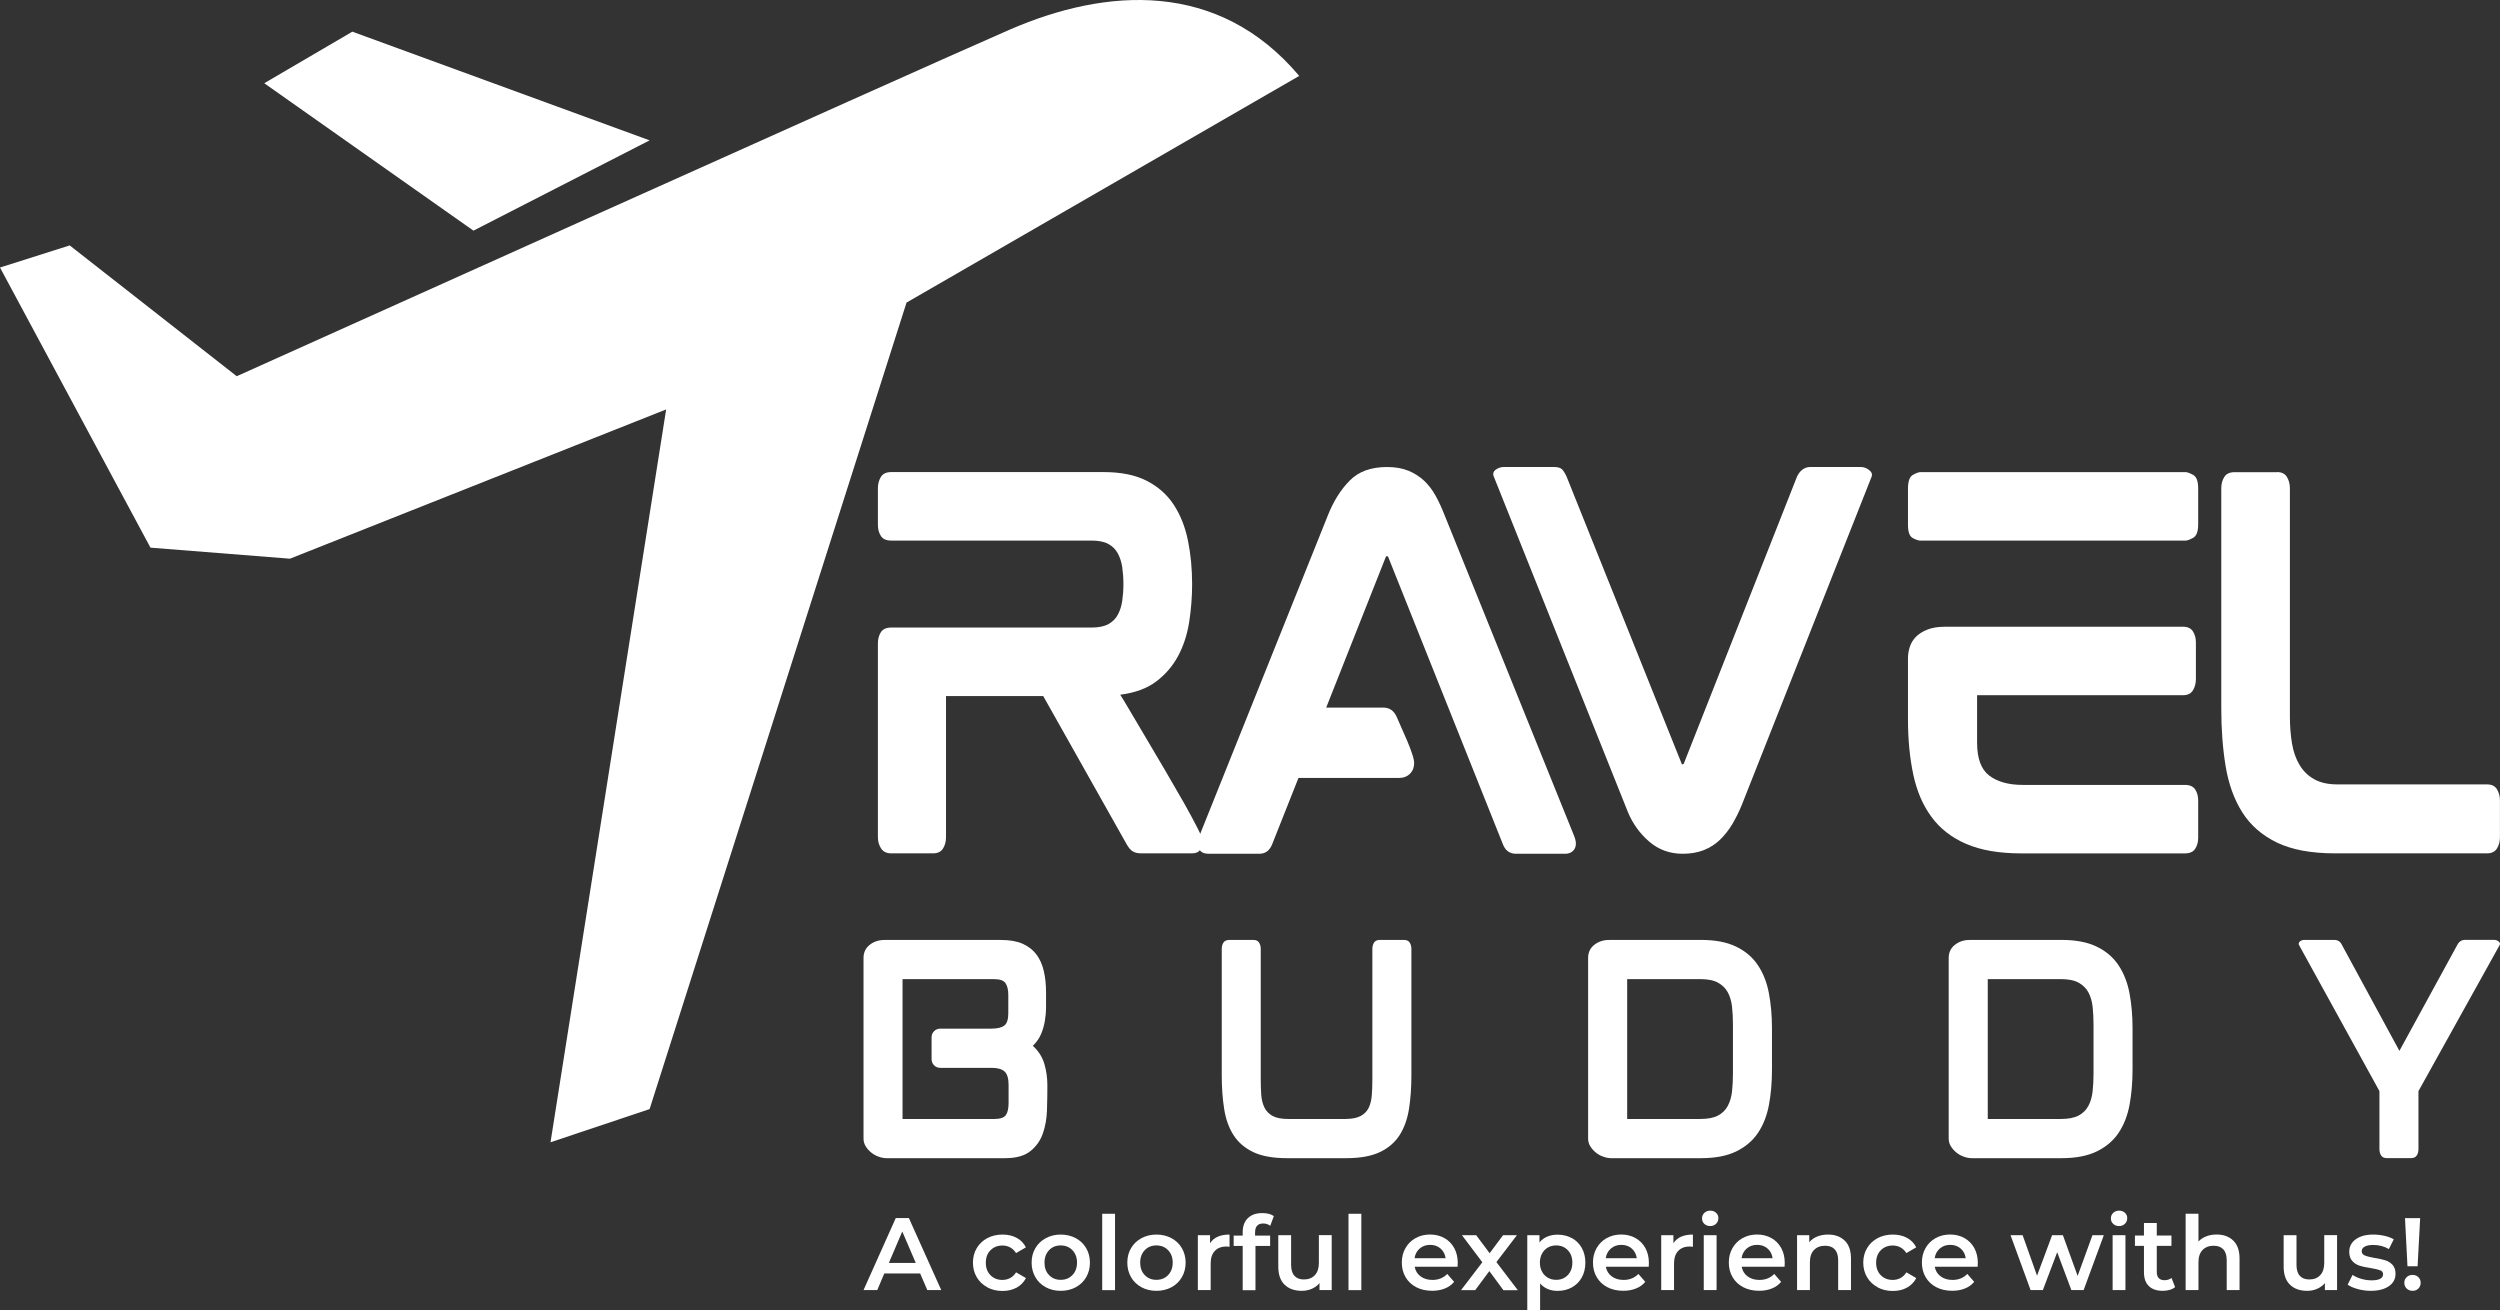 <svg width="208" height="109" viewBox="0 0 208 109" fill="none" xmlns="http://www.w3.org/2000/svg">
<rect x="0" y="0" width="208" height="109" fill="#333333" stroke="none"/>
<path d="M45.804 95.032L55.423 34.065L24.123 46.483L12.519 45.565L0 22.259L5.8 20.418L19.695 31.302C19.695 31.302 75.88 6.006 83.971 2.482C92.062 -1.043 101.376 -1.659 108.095 6.316L75.423 25.175L54.047 92.276L45.804 95.036V95.032Z" fill="white"/>
<path d="M54.047 11.678L39.39 19.19L21.986 6.925L29.314 2.635L54.047 11.678Z" fill="white"/>
<path d="M76.559 105.95H73.575L72.988 107.335H71.845L74.528 101.342H75.618L78.312 107.335H77.153L76.555 105.95H76.559ZM76.193 105.077L75.069 102.46L73.952 105.077H76.193Z" fill="white"/>
<path d="M82.142 107.098C81.769 106.899 81.475 106.62 81.265 106.264C81.056 105.908 80.949 105.502 80.949 105.051C80.949 104.599 81.056 104.197 81.265 103.845C81.475 103.493 81.769 103.214 82.138 103.015C82.512 102.816 82.935 102.716 83.411 102.716C83.861 102.716 84.253 102.808 84.592 102.992C84.932 103.175 85.183 103.436 85.355 103.78L84.535 104.258C84.406 104.048 84.242 103.891 84.044 103.784C83.849 103.677 83.632 103.627 83.4 103.627C83.003 103.627 82.672 103.757 82.413 104.017C82.15 104.278 82.02 104.622 82.02 105.058C82.02 105.495 82.15 105.839 82.409 106.099C82.668 106.359 82.999 106.49 83.403 106.49C83.636 106.49 83.849 106.436 84.047 106.333C84.242 106.225 84.406 106.069 84.539 105.858L85.358 106.336C85.183 106.677 84.924 106.941 84.589 107.129C84.249 107.312 83.861 107.408 83.415 107.408C82.942 107.408 82.519 107.309 82.146 107.11L82.142 107.098Z" fill="white"/>
<path d="M87.009 107.098C86.639 106.899 86.349 106.62 86.144 106.264C85.938 105.908 85.831 105.502 85.831 105.051C85.831 104.599 85.934 104.197 86.144 103.845C86.349 103.493 86.639 103.214 87.009 103.015C87.378 102.816 87.794 102.716 88.251 102.716C88.708 102.716 89.135 102.816 89.505 103.015C89.874 103.214 90.164 103.493 90.37 103.845C90.576 104.197 90.682 104.603 90.682 105.051C90.682 105.498 90.579 105.904 90.37 106.264C90.164 106.62 89.874 106.899 89.505 107.098C89.135 107.297 88.716 107.397 88.251 107.397C87.786 107.397 87.374 107.297 87.009 107.098ZM89.223 106.088C89.478 105.824 89.608 105.479 89.608 105.051C89.608 104.622 89.478 104.278 89.223 104.014C88.967 103.749 88.644 103.619 88.251 103.619C87.859 103.619 87.534 103.749 87.283 104.014C87.031 104.278 86.902 104.622 86.902 105.051C86.902 105.479 87.028 105.824 87.283 106.088C87.534 106.352 87.859 106.482 88.251 106.482C88.644 106.482 88.967 106.352 89.223 106.088Z" fill="white"/>
<path d="M91.704 100.986H92.771V107.339H91.704V100.986Z" fill="white"/>
<path d="M94.97 107.098C94.6 106.899 94.31 106.62 94.105 106.264C93.899 105.908 93.792 105.502 93.792 105.051C93.792 104.599 93.895 104.197 94.105 103.845C94.31 103.493 94.6 103.214 94.97 103.015C95.339 102.816 95.755 102.716 96.212 102.716C96.669 102.716 97.096 102.816 97.466 103.015C97.836 103.214 98.125 103.493 98.331 103.845C98.537 104.197 98.644 104.603 98.644 105.051C98.644 105.498 98.541 105.904 98.331 106.264C98.125 106.62 97.836 106.899 97.466 107.098C97.096 107.297 96.677 107.397 96.212 107.397C95.747 107.397 95.336 107.297 94.97 107.098ZM97.184 106.088C97.439 105.824 97.569 105.479 97.569 105.051C97.569 104.622 97.439 104.278 97.184 104.014C96.929 103.749 96.605 103.619 96.212 103.619C95.82 103.619 95.496 103.749 95.244 104.014C94.993 104.278 94.863 104.622 94.863 105.051C94.863 105.479 94.989 105.824 95.244 106.088C95.496 106.352 95.82 106.482 96.212 106.482C96.605 106.482 96.929 106.352 97.184 106.088Z" fill="white"/>
<path d="M102.298 102.716V103.734C102.207 103.719 102.123 103.707 102.051 103.707C101.635 103.707 101.311 103.83 101.079 104.071C100.846 104.312 100.728 104.664 100.728 105.12V107.335H99.661V102.766H100.675V103.436C100.983 102.957 101.521 102.716 102.294 102.716H102.298Z" fill="white"/>
<path d="M104.421 102.529V102.804H105.675V103.661H104.455V107.343H103.392V103.661H102.641V102.804H103.392V102.513C103.392 102.024 103.533 101.637 103.819 101.354C104.105 101.071 104.505 100.929 105.019 100.929C105.427 100.929 105.751 101.013 105.983 101.178L105.686 101.981C105.503 101.855 105.309 101.794 105.099 101.794C104.65 101.794 104.425 102.039 104.425 102.529H104.421Z" fill="white"/>
<path d="M110.797 107.335H109.783V106.754C109.612 106.96 109.398 107.117 109.143 107.228C108.887 107.339 108.613 107.397 108.316 107.397C107.706 107.397 107.23 107.228 106.879 106.888C106.528 106.547 106.353 106.046 106.353 105.376V102.766H107.42V105.23C107.42 105.64 107.512 105.95 107.698 106.149C107.881 106.352 108.144 106.451 108.487 106.451C108.868 106.451 109.169 106.333 109.394 106.095C109.619 105.858 109.73 105.518 109.73 105.074V102.762H110.797V107.335Z" fill="white"/>
<path d="M112.195 100.986H113.262V107.339H112.195V100.986Z" fill="white"/>
<path d="M121.273 105.395H117.702C117.763 105.732 117.927 106 118.194 106.195C118.457 106.39 118.785 106.49 119.177 106.49C119.676 106.49 120.088 106.325 120.412 105.992L120.984 106.65C120.778 106.895 120.519 107.083 120.206 107.205C119.894 107.331 119.543 107.393 119.15 107.393C118.651 107.393 118.209 107.293 117.828 107.094C117.447 106.895 117.153 106.616 116.944 106.26C116.734 105.904 116.631 105.498 116.631 105.047C116.631 104.595 116.73 104.201 116.932 103.845C117.134 103.489 117.413 103.21 117.771 103.011C118.129 102.812 118.533 102.712 118.983 102.712C119.432 102.712 119.821 102.812 120.172 103.007C120.522 103.202 120.793 103.482 120.991 103.837C121.186 104.193 121.285 104.607 121.285 105.074C121.285 105.146 121.281 105.253 121.269 105.391L121.273 105.395ZM118.121 103.876C117.885 104.079 117.74 104.346 117.691 104.683H120.275C120.229 104.354 120.088 104.082 119.855 103.88C119.623 103.673 119.333 103.573 118.987 103.573C118.64 103.573 118.358 103.673 118.121 103.876Z" fill="white"/>
<path d="M125.08 107.339L123.914 105.755L122.737 107.339H121.559L123.331 105.02L121.635 102.77H122.82L123.937 104.266L125.054 102.77H126.205L124.501 105.005L126.281 107.343H125.08V107.339Z" fill="white"/>
<path d="M130.782 103.007C131.132 103.202 131.407 103.474 131.605 103.83C131.803 104.182 131.902 104.591 131.902 105.054C131.902 105.518 131.803 105.927 131.605 106.283C131.407 106.639 131.132 106.914 130.782 107.11C130.431 107.305 130.035 107.4 129.593 107.4C128.979 107.4 128.495 107.194 128.137 106.784V109H127.07V102.77H128.083V103.371C128.259 103.152 128.476 102.992 128.735 102.885C128.994 102.777 129.28 102.724 129.593 102.724C130.035 102.724 130.431 102.82 130.782 103.015V103.007ZM130.439 106.088C130.69 105.824 130.82 105.479 130.82 105.051C130.82 104.622 130.694 104.278 130.439 104.014C130.187 103.749 129.863 103.619 129.471 103.619C129.215 103.619 128.987 103.677 128.781 103.795C128.575 103.914 128.415 104.079 128.297 104.297C128.179 104.515 128.118 104.764 128.118 105.051C128.118 105.338 128.179 105.586 128.297 105.805C128.415 106.023 128.579 106.187 128.781 106.306C128.987 106.424 129.215 106.482 129.471 106.482C129.863 106.482 130.187 106.352 130.439 106.088Z" fill="white"/>
<path d="M137.176 105.395H133.606C133.666 105.732 133.83 106 134.097 106.195C134.36 106.39 134.688 106.49 135.08 106.49C135.58 106.49 135.991 106.325 136.315 105.992L136.887 106.65C136.681 106.895 136.422 107.083 136.109 107.205C135.797 107.331 135.446 107.393 135.054 107.393C134.554 107.393 134.112 107.293 133.731 107.094C133.35 106.895 133.057 106.616 132.847 106.26C132.638 105.904 132.535 105.498 132.535 105.047C132.535 104.595 132.634 104.201 132.836 103.845C133.038 103.489 133.316 103.21 133.674 103.011C134.032 102.812 134.436 102.712 134.886 102.712C135.336 102.712 135.724 102.812 136.075 103.007C136.426 103.202 136.696 103.482 136.894 103.837C137.089 104.193 137.188 104.607 137.188 105.074C137.188 105.146 137.184 105.253 137.173 105.391L137.176 105.395ZM134.029 103.876C133.792 104.079 133.647 104.346 133.598 104.683H136.182C136.136 104.354 135.995 104.082 135.763 103.88C135.53 103.673 135.24 103.573 134.894 103.573C134.547 103.573 134.265 103.673 134.029 103.876Z" fill="white"/>
<path d="M140.85 102.716V103.734C140.759 103.719 140.675 103.707 140.602 103.707C140.187 103.707 139.863 103.83 139.631 104.071C139.398 104.312 139.28 104.664 139.28 105.12V107.335H138.213V102.766H139.227V103.436C139.535 102.957 140.073 102.716 140.846 102.716H140.85Z" fill="white"/>
<path d="M141.803 101.828C141.673 101.706 141.609 101.553 141.609 101.369C141.609 101.185 141.673 101.032 141.803 100.91C141.933 100.787 142.096 100.726 142.291 100.726C142.485 100.726 142.645 100.784 142.775 100.902C142.904 101.021 142.969 101.166 142.969 101.342C142.969 101.53 142.904 101.691 142.779 101.817C142.653 101.943 142.489 102.008 142.287 102.008C142.085 102.008 141.933 101.947 141.799 101.825L141.803 101.828ZM141.753 102.766H142.82V107.335H141.753V102.766Z" fill="white"/>
<path d="M148.48 105.395H144.909C144.97 105.732 145.134 106 145.401 106.195C145.663 106.39 145.991 106.49 146.384 106.49C146.883 106.49 147.295 106.325 147.619 105.992L148.19 106.65C147.984 106.895 147.725 107.083 147.413 107.205C147.1 107.331 146.75 107.393 146.357 107.393C145.858 107.393 145.416 107.293 145.035 107.094C144.654 106.895 144.36 106.616 144.151 106.26C143.941 105.904 143.838 105.498 143.838 105.047C143.838 104.595 143.937 104.201 144.139 103.845C144.341 103.489 144.619 103.21 144.977 103.011C145.336 102.812 145.74 102.712 146.189 102.712C146.639 102.712 147.028 102.812 147.378 103.007C147.729 103.202 148 103.482 148.198 103.837C148.392 104.193 148.491 104.607 148.491 105.074C148.491 105.146 148.487 105.253 148.476 105.391L148.48 105.395ZM145.328 103.876C145.092 104.079 144.947 104.346 144.897 104.683H147.481C147.436 104.354 147.295 104.082 147.062 103.88C146.83 103.673 146.54 103.573 146.193 103.573C145.846 103.573 145.564 103.673 145.328 103.876Z" fill="white"/>
<path d="M153.484 103.221C153.83 103.558 154.002 104.056 154.002 104.718V107.335H152.935V104.852C152.935 104.454 152.84 104.151 152.653 103.948C152.466 103.746 152.199 103.646 151.853 103.646C151.46 103.646 151.151 103.765 150.923 104.002C150.694 104.239 150.583 104.58 150.583 105.024V107.335H149.516V102.766H150.53V103.355C150.705 103.145 150.926 102.984 151.197 102.877C151.464 102.77 151.765 102.716 152.1 102.716C152.676 102.716 153.133 102.885 153.48 103.221H153.484Z" fill="white"/>
<path d="M156.216 107.098C155.843 106.899 155.549 106.62 155.34 106.264C155.13 105.908 155.023 105.502 155.023 105.051C155.023 104.599 155.13 104.197 155.34 103.845C155.549 103.493 155.843 103.214 156.212 103.015C156.586 102.816 157.009 102.716 157.485 102.716C157.935 102.716 158.327 102.808 158.667 102.992C159.006 103.175 159.257 103.436 159.429 103.78L158.609 104.258C158.48 104.048 158.316 103.891 158.118 103.784C157.923 103.677 157.706 103.627 157.474 103.627C157.077 103.627 156.746 103.757 156.487 104.017C156.224 104.278 156.094 104.622 156.094 105.058C156.094 105.495 156.224 105.839 156.483 106.099C156.742 106.359 157.074 106.49 157.478 106.49C157.71 106.49 157.923 106.436 158.122 106.333C158.316 106.225 158.48 106.069 158.613 105.858L159.433 106.336C159.257 106.677 158.998 106.941 158.663 107.129C158.327 107.316 157.935 107.408 157.489 107.408C157.016 107.408 156.593 107.309 156.22 107.11L156.216 107.098Z" fill="white"/>
<path d="M164.543 105.395H160.972C161.033 105.732 161.197 106 161.464 106.195C161.727 106.39 162.055 106.49 162.447 106.49C162.946 106.49 163.358 106.325 163.682 105.992L164.253 106.65C164.048 106.895 163.789 107.083 163.476 107.205C163.164 107.331 162.813 107.393 162.42 107.393C161.921 107.393 161.479 107.293 161.098 107.094C160.717 106.895 160.423 106.616 160.214 106.26C160.004 105.904 159.901 105.498 159.901 105.047C159.901 104.595 160 104.201 160.202 103.845C160.404 103.489 160.683 103.21 161.041 103.011C161.399 102.812 161.803 102.712 162.253 102.712C162.702 102.712 163.091 102.812 163.442 103.007C163.792 103.202 164.063 103.482 164.261 103.837C164.455 104.193 164.555 104.607 164.555 105.074C164.555 105.146 164.551 105.253 164.539 105.391L164.543 105.395ZM161.395 103.876C161.159 104.079 161.014 104.346 160.965 104.683H163.548C163.503 104.354 163.362 104.082 163.129 103.88C162.897 103.673 162.607 103.573 162.26 103.573C161.914 103.573 161.632 103.673 161.395 103.876Z" fill="white"/>
<path d="M175.039 102.766L173.358 107.335H172.337L171.159 104.186L169.966 107.335H168.945L167.276 102.766H168.282L169.482 106.137L170.736 102.766H171.632L172.859 106.157L174.093 102.766H175.039Z" fill="white"/>
<path d="M175.82 101.828C175.69 101.706 175.625 101.553 175.625 101.369C175.625 101.185 175.69 101.032 175.82 100.91C175.949 100.787 176.113 100.726 176.308 100.726C176.502 100.726 176.662 100.784 176.792 100.902C176.921 101.021 176.986 101.166 176.986 101.342C176.986 101.53 176.921 101.691 176.795 101.817C176.67 101.943 176.506 102.008 176.304 102.008C176.102 102.008 175.949 101.947 175.816 101.825L175.82 101.828ZM175.77 102.766H176.837V107.335H175.77V102.766Z" fill="white"/>
<path d="M180.968 107.09C180.843 107.194 180.69 107.27 180.511 107.32C180.332 107.37 180.145 107.397 179.943 107.397C179.444 107.397 179.055 107.266 178.785 107.002C178.514 106.738 178.377 106.359 178.377 105.854V103.654H177.626V102.797H178.377V101.752H179.444V102.797H180.664V103.654H179.444V105.827C179.444 106.049 179.497 106.222 179.604 106.336C179.711 106.451 179.867 106.513 180.073 106.513C180.313 106.513 180.511 106.451 180.671 106.325L180.968 107.087V107.09Z" fill="white"/>
<path d="M185.812 103.221C186.159 103.558 186.33 104.056 186.33 104.718V107.335H185.263V104.852C185.263 104.454 185.168 104.151 184.981 103.948C184.795 103.746 184.528 103.646 184.181 103.646C183.789 103.646 183.48 103.765 183.251 104.002C183.023 104.239 182.912 104.58 182.912 105.024V107.335H181.845V100.983H182.912V103.294C183.087 103.107 183.305 102.961 183.564 102.862C183.823 102.762 184.109 102.712 184.429 102.712C185.004 102.712 185.462 102.881 185.808 103.218L185.812 103.221Z" fill="white"/>
<path d="M194.444 107.335H193.43V106.754C193.259 106.96 193.045 107.117 192.79 107.228C192.535 107.339 192.26 107.397 191.963 107.397C191.353 107.397 190.877 107.228 190.526 106.888C190.176 106.547 190 106.046 190 105.376V102.766H191.068V105.23C191.068 105.64 191.159 105.95 191.346 106.149C191.529 106.352 191.792 106.451 192.135 106.451C192.516 106.451 192.817 106.333 193.042 106.095C193.266 105.858 193.377 105.518 193.377 105.074V102.762H194.444V107.335Z" fill="white"/>
<path d="M196.167 107.251C195.816 107.155 195.534 107.033 195.324 106.884L195.732 106.072C195.938 106.21 196.182 106.321 196.468 106.402C196.754 106.486 197.039 106.524 197.318 106.524C197.954 106.524 198.27 106.356 198.27 106.019C198.27 105.858 198.19 105.747 198.026 105.686C197.866 105.625 197.603 105.563 197.245 105.506C196.872 105.449 196.563 105.384 196.331 105.311C196.094 105.238 195.888 105.108 195.717 104.921C195.542 104.737 195.458 104.477 195.458 104.147C195.458 103.715 195.637 103.367 195.999 103.107C196.361 102.846 196.845 102.716 197.459 102.716C197.771 102.716 198.084 102.751 198.396 102.823C198.709 102.896 198.964 102.992 199.162 103.11L198.754 103.922C198.369 103.692 197.931 103.581 197.451 103.581C197.138 103.581 196.902 103.627 196.738 103.723C196.574 103.818 196.494 103.941 196.494 104.094C196.494 104.266 196.582 104.385 196.754 104.457C196.929 104.53 197.196 104.595 197.558 104.66C197.92 104.718 198.221 104.783 198.453 104.855C198.686 104.928 198.888 105.054 199.055 105.23C199.223 105.407 199.307 105.659 199.307 105.984C199.307 106.413 199.124 106.754 198.754 107.01C198.385 107.266 197.882 107.397 197.245 107.397C196.875 107.397 196.513 107.347 196.163 107.251H196.167Z" fill="white"/>
<path d="M200.233 107.205C200.103 107.075 200.039 106.918 200.039 106.731C200.039 106.543 200.103 106.386 200.233 106.26C200.363 106.134 200.53 106.072 200.728 106.072C200.927 106.072 201.083 106.137 201.209 106.26C201.338 106.386 201.399 106.543 201.399 106.731C201.399 106.918 201.334 107.079 201.209 107.205C201.083 107.335 200.919 107.397 200.728 107.397C200.538 107.397 200.366 107.331 200.233 107.205ZM200.096 101.346H201.357L201.144 105.353H200.302L200.096 101.346Z" fill="white"/>
<path d="M87.031 82.587V83.777C87.031 84.175 86.997 84.561 86.932 84.944C86.868 85.327 86.761 85.69 86.616 86.035C86.471 86.379 86.243 86.708 85.934 87.014C86.403 87.439 86.719 87.941 86.891 88.514C87.058 89.089 87.142 89.682 87.142 90.298C87.142 90.975 87.131 91.668 87.108 92.38C87.085 93.091 86.967 93.742 86.757 94.331C86.544 94.921 86.197 95.403 85.713 95.786C85.229 96.168 84.535 96.36 83.628 96.36H73.754C73.548 96.36 73.335 96.318 73.106 96.237C72.877 96.157 72.675 96.042 72.493 95.897C72.31 95.751 72.157 95.579 72.031 95.38C71.906 95.181 71.845 94.967 71.845 94.729V79.701C71.845 79.246 72.016 78.882 72.359 78.611C72.702 78.339 73.11 78.205 73.579 78.205H83.3C84.017 78.205 84.615 78.312 85.088 78.522C85.564 78.737 85.945 79.031 86.231 79.414C86.517 79.797 86.723 80.256 86.845 80.792C86.971 81.328 87.031 81.928 87.031 82.587ZM75.092 93.099H82.729C83.213 93.099 83.529 92.992 83.685 92.781C83.838 92.567 83.914 92.227 83.914 91.756V90.256C83.914 89.728 83.804 89.36 83.586 89.154C83.365 88.947 82.999 88.844 82.489 88.844H78.232C78.026 88.844 77.855 88.775 77.717 88.633C77.576 88.495 77.508 88.323 77.508 88.117V86.31C77.508 86.104 77.576 85.931 77.717 85.794C77.855 85.656 78.026 85.583 78.232 85.583H82.489C82.973 85.583 83.327 85.499 83.552 85.331C83.777 85.162 83.891 84.822 83.891 84.305V82.786C83.891 82.361 83.815 82.032 83.663 81.806C83.51 81.58 83.198 81.465 82.729 81.465H75.092V93.103V93.099Z" fill="white"/>
<path d="M116.814 78.201C117.035 78.201 117.192 78.274 117.287 78.423C117.382 78.572 117.428 78.744 117.428 78.951V89.464C117.428 90.478 117.363 91.408 117.23 92.253C117.096 93.099 116.837 93.826 116.452 94.435C116.064 95.043 115.515 95.518 114.806 95.855C114.097 96.191 113.163 96.36 112.009 96.36H107.07C105.915 96.36 104.981 96.191 104.272 95.855C103.564 95.518 103.015 95.043 102.626 94.435C102.237 93.826 101.978 93.099 101.849 92.253C101.715 91.408 101.65 90.478 101.65 89.464V78.951C101.65 78.744 101.696 78.568 101.791 78.423C101.887 78.278 102.051 78.201 102.283 78.201H104.28C104.501 78.201 104.657 78.274 104.753 78.423C104.848 78.572 104.894 78.744 104.894 78.951V89.816C104.894 90.271 104.909 90.696 104.935 91.094C104.966 91.492 105.054 91.84 105.198 92.142C105.343 92.445 105.572 92.678 105.881 92.847C106.189 93.015 106.62 93.099 107.176 93.099H111.917C112.474 93.099 112.904 93.015 113.213 92.847C113.522 92.678 113.743 92.449 113.884 92.154C114.021 91.859 114.105 91.511 114.135 91.105C114.166 90.7 114.181 90.271 114.181 89.816V78.951C114.181 78.744 114.227 78.568 114.322 78.423C114.417 78.278 114.573 78.201 114.794 78.201H116.814Z" fill="white"/>
<path d="M141.525 78.201C142.71 78.201 143.686 78.388 144.455 78.764C145.225 79.139 145.827 79.655 146.266 80.317C146.704 80.979 147.009 81.756 147.176 82.652C147.344 83.547 147.428 84.519 147.428 85.56V88.997C147.428 90.053 147.344 91.033 147.176 91.928C147.009 92.824 146.704 93.6 146.266 94.255C145.827 94.909 145.221 95.422 144.455 95.797C143.686 96.172 142.71 96.36 141.525 96.36H134.04C133.834 96.36 133.621 96.318 133.392 96.237C133.163 96.157 132.961 96.042 132.779 95.897C132.596 95.751 132.443 95.579 132.317 95.38C132.192 95.181 132.131 94.967 132.131 94.729V79.701C132.131 79.246 132.302 78.882 132.645 78.611C132.988 78.339 133.396 78.205 133.865 78.205H141.525V78.201ZM141.46 93.099C142.089 93.099 142.58 93.004 142.942 92.812C143.301 92.621 143.571 92.353 143.754 92.008C143.937 91.664 144.055 91.262 144.105 90.807C144.154 90.351 144.181 89.858 144.181 89.33V85.231C144.181 84.703 144.154 84.209 144.105 83.754C144.051 83.298 143.937 82.9 143.754 82.564C143.571 82.227 143.301 81.959 142.942 81.76C142.584 81.561 142.089 81.462 141.46 81.462H135.381V93.099H141.46Z" fill="white"/>
<path d="M171.525 78.201C172.71 78.201 173.686 78.388 174.455 78.764C175.225 79.139 175.827 79.655 176.266 80.317C176.704 80.979 177.009 81.756 177.177 82.652C177.344 83.547 177.428 84.519 177.428 85.56V88.997C177.428 90.053 177.344 91.033 177.177 91.928C177.009 92.824 176.704 93.6 176.266 94.255C175.827 94.909 175.221 95.422 174.455 95.797C173.686 96.172 172.71 96.36 171.525 96.36H164.04C163.834 96.36 163.621 96.318 163.392 96.237C163.164 96.157 162.962 96.042 162.779 95.897C162.596 95.751 162.443 95.579 162.317 95.38C162.192 95.181 162.131 94.967 162.131 94.729V79.701C162.131 79.246 162.302 78.882 162.645 78.611C162.988 78.339 163.396 78.205 163.865 78.205H171.525V78.201ZM171.46 93.099C172.089 93.099 172.58 93.004 172.943 92.812C173.301 92.621 173.571 92.353 173.754 92.008C173.937 91.664 174.055 91.262 174.105 90.807C174.154 90.351 174.181 89.858 174.181 89.33V85.231C174.181 84.703 174.154 84.209 174.105 83.754C174.051 83.298 173.937 82.9 173.754 82.564C173.571 82.227 173.301 81.959 172.943 81.76C172.584 81.561 172.089 81.462 171.46 81.462H165.382V93.099H171.46Z" fill="white"/>
<path d="M207.539 78.201C207.668 78.201 207.79 78.247 207.901 78.343C208.011 78.438 208.03 78.545 207.954 78.66L201.216 90.78V95.606C201.216 95.812 201.17 95.989 201.075 96.134C200.98 96.279 200.824 96.356 200.603 96.356H198.583C198.362 96.356 198.206 96.283 198.11 96.134C198.015 95.989 197.969 95.812 197.969 95.606V90.78L191.296 78.66C191.224 78.542 191.239 78.438 191.338 78.343C191.441 78.247 191.567 78.201 191.712 78.201H194.212C194.505 78.201 194.718 78.339 194.848 78.618L199.631 87.431L204.459 78.595C204.604 78.331 204.818 78.197 205.096 78.197H207.531L207.539 78.201Z" fill="white"/>
<path d="M93.198 57.796C93.35 58.026 93.621 58.469 94.002 59.124C94.383 59.778 94.833 60.536 95.347 61.397C95.858 62.254 96.384 63.154 96.936 64.091C97.485 65.029 97.999 65.913 98.472 66.747C98.941 67.581 99.326 68.285 99.615 68.863C99.909 69.441 100.057 69.805 100.057 69.958C100.057 70.241 99.993 70.486 99.863 70.689C99.737 70.895 99.509 70.999 99.177 70.999H94.958C94.653 70.999 94.409 70.941 94.23 70.826C94.051 70.712 93.891 70.513 93.731 70.23L86.795 57.911H78.708V69.652C78.708 70.011 78.628 70.325 78.461 70.593C78.297 70.861 78.019 70.999 77.637 70.999H74.15C73.765 70.999 73.483 70.865 73.308 70.593C73.129 70.321 73.041 70.011 73.041 69.652V53.525C73.041 53.165 73.125 52.859 73.289 52.599C73.453 52.343 73.743 52.212 74.15 52.212H90.823C91.41 52.212 91.875 52.117 92.222 51.925C92.569 51.734 92.828 51.47 93.007 51.137C93.186 50.804 93.308 50.418 93.373 49.981C93.434 49.545 93.468 49.082 93.468 48.596C93.468 48.11 93.434 47.647 93.373 47.207C93.308 46.77 93.186 46.388 93.007 46.051C92.828 45.718 92.569 45.454 92.222 45.263C91.875 45.068 91.406 44.976 90.823 44.976H74.15C73.739 44.976 73.453 44.849 73.289 44.589C73.121 44.333 73.041 44.023 73.041 43.667V40.624C73.041 40.265 73.125 39.951 73.289 39.683C73.453 39.411 73.743 39.277 74.15 39.277H91.822C93.278 39.277 94.478 39.522 95.427 40.012C96.368 40.498 97.115 41.164 97.668 42.014C98.217 42.859 98.609 43.847 98.838 44.98C99.067 46.108 99.185 47.314 99.185 48.6C99.185 49.675 99.097 50.735 98.937 51.772C98.769 52.813 98.464 53.751 98.015 54.585C97.565 55.419 96.963 56.123 96.193 56.701C95.431 57.279 94.432 57.643 93.205 57.8L93.198 57.796Z" fill="white"/>
<path d="M115.393 38.856C116.086 38.856 116.677 38.96 117.176 39.163C117.676 39.369 118.106 39.645 118.48 39.989C118.849 40.337 119.17 40.755 119.44 41.241C119.707 41.727 119.958 42.266 120.187 42.856L130.961 69.533C131.064 69.79 131.113 70.008 131.113 70.188C131.113 70.444 131.029 70.647 130.865 70.804C130.702 70.957 130.488 71.033 130.233 71.033H126.132C125.595 71.033 125.225 70.754 125.019 70.188L115.477 46.285H115.32L110.339 58.871H115.092C115.602 58.871 115.972 59.128 116.205 59.644C116.281 59.824 116.399 60.1 116.567 60.471C116.73 60.842 116.898 61.221 117.066 61.608C117.23 61.99 117.371 62.358 117.485 62.702C117.603 63.05 117.657 63.314 117.657 63.49C117.657 63.85 117.542 64.145 117.314 64.374C117.085 64.604 116.788 64.723 116.429 64.723H108.034L105.85 70.226C105.644 70.765 105.286 71.033 104.775 71.033H100.56C99.974 71.033 99.68 70.754 99.68 70.188C99.68 69.931 99.718 69.713 99.794 69.533L110.488 42.856C110.949 41.7 111.548 40.743 112.291 39.989C113.03 39.231 114.067 38.856 115.397 38.856H115.393Z" fill="white"/>
<path d="M154.837 38.856C155.065 38.856 155.29 38.937 155.507 39.105C155.724 39.27 155.793 39.457 155.717 39.664L144.909 66.992C144.676 67.558 144.413 68.083 144.124 68.573C143.83 69.062 143.491 69.491 143.11 69.862C142.725 70.233 142.279 70.52 141.765 70.727C141.254 70.93 140.667 71.033 140.004 71.033C138.929 71.033 138.003 70.7 137.226 70.031C136.445 69.365 135.85 68.542 135.442 67.566L124.288 39.66C124.185 39.431 124.238 39.235 124.44 39.082C124.646 38.929 124.875 38.853 125.13 38.853H129.269C129.6 38.853 129.833 38.918 129.958 39.044C130.084 39.17 130.214 39.377 130.343 39.66L139.924 63.563V63.601L140.08 63.563L149.509 39.66C149.612 39.431 149.756 39.235 149.951 39.082C150.145 38.929 150.366 38.853 150.622 38.853H154.837V38.856Z" fill="white"/>
<path d="M181.818 39.277C181.971 39.277 182.188 39.358 182.47 39.511C182.748 39.664 182.889 40.039 182.889 40.628V43.629C182.889 44.222 182.748 44.593 182.47 44.746C182.188 44.903 181.971 44.98 181.818 44.98H159.779C159.623 44.98 159.414 44.907 159.147 44.769C158.88 44.627 158.743 44.264 158.743 43.675V40.67C158.743 40.054 158.876 39.668 159.147 39.515C159.417 39.362 159.627 39.281 159.779 39.281H181.818V39.277ZM164.494 61.799C164.494 63.108 164.833 64.018 165.507 64.531C166.186 65.044 167.112 65.304 168.285 65.304H181.78C182.188 65.304 182.474 65.43 182.641 65.687C182.809 65.943 182.889 66.253 182.889 66.613V69.694C182.889 70.053 182.809 70.36 182.641 70.616C182.478 70.872 182.188 71.002 181.78 71.002H168.171C166.33 71.002 164.806 70.739 163.59 70.214C162.375 69.69 161.41 68.94 160.698 67.964C159.981 66.992 159.475 65.813 159.185 64.443C158.895 63.073 158.743 61.539 158.743 59.843V54.765C158.743 54.455 158.792 54.141 158.895 53.824C158.998 53.502 159.17 53.219 159.414 52.974C159.657 52.733 159.978 52.53 160.374 52.377C160.77 52.22 161.262 52.144 161.849 52.144H181.628C182.013 52.144 182.287 52.274 182.451 52.53C182.615 52.786 182.699 53.096 182.699 53.452V56.495C182.699 56.854 182.615 57.168 182.451 57.436C182.287 57.708 182.009 57.842 181.628 57.842H164.494V61.806V61.799Z" fill="white"/>
<path d="M189.448 39.277C189.833 39.277 190.107 39.411 190.271 39.683C190.435 39.951 190.519 40.265 190.519 40.624V59.56C190.519 60.383 190.576 61.141 190.69 61.833C190.805 62.526 191.014 63.131 191.323 63.643C191.628 64.156 192.039 64.554 192.55 64.837C193.061 65.121 193.697 65.262 194.467 65.262H206.925C207.31 65.262 207.581 65.396 207.748 65.668C207.912 65.936 207.996 66.249 207.996 66.609V69.652C207.996 70.011 207.912 70.325 207.748 70.593C207.581 70.861 207.306 70.999 206.925 70.999H194.276C192.283 70.999 190.667 70.696 189.429 70.096C188.19 69.491 187.23 68.653 186.552 67.574C185.873 66.498 185.416 65.22 185.172 63.747C184.928 62.27 184.81 60.658 184.81 58.913V40.632C184.81 40.272 184.89 39.959 185.058 39.691C185.221 39.419 185.511 39.285 185.919 39.285H189.444L189.448 39.277Z" fill="white"/>
</svg>
